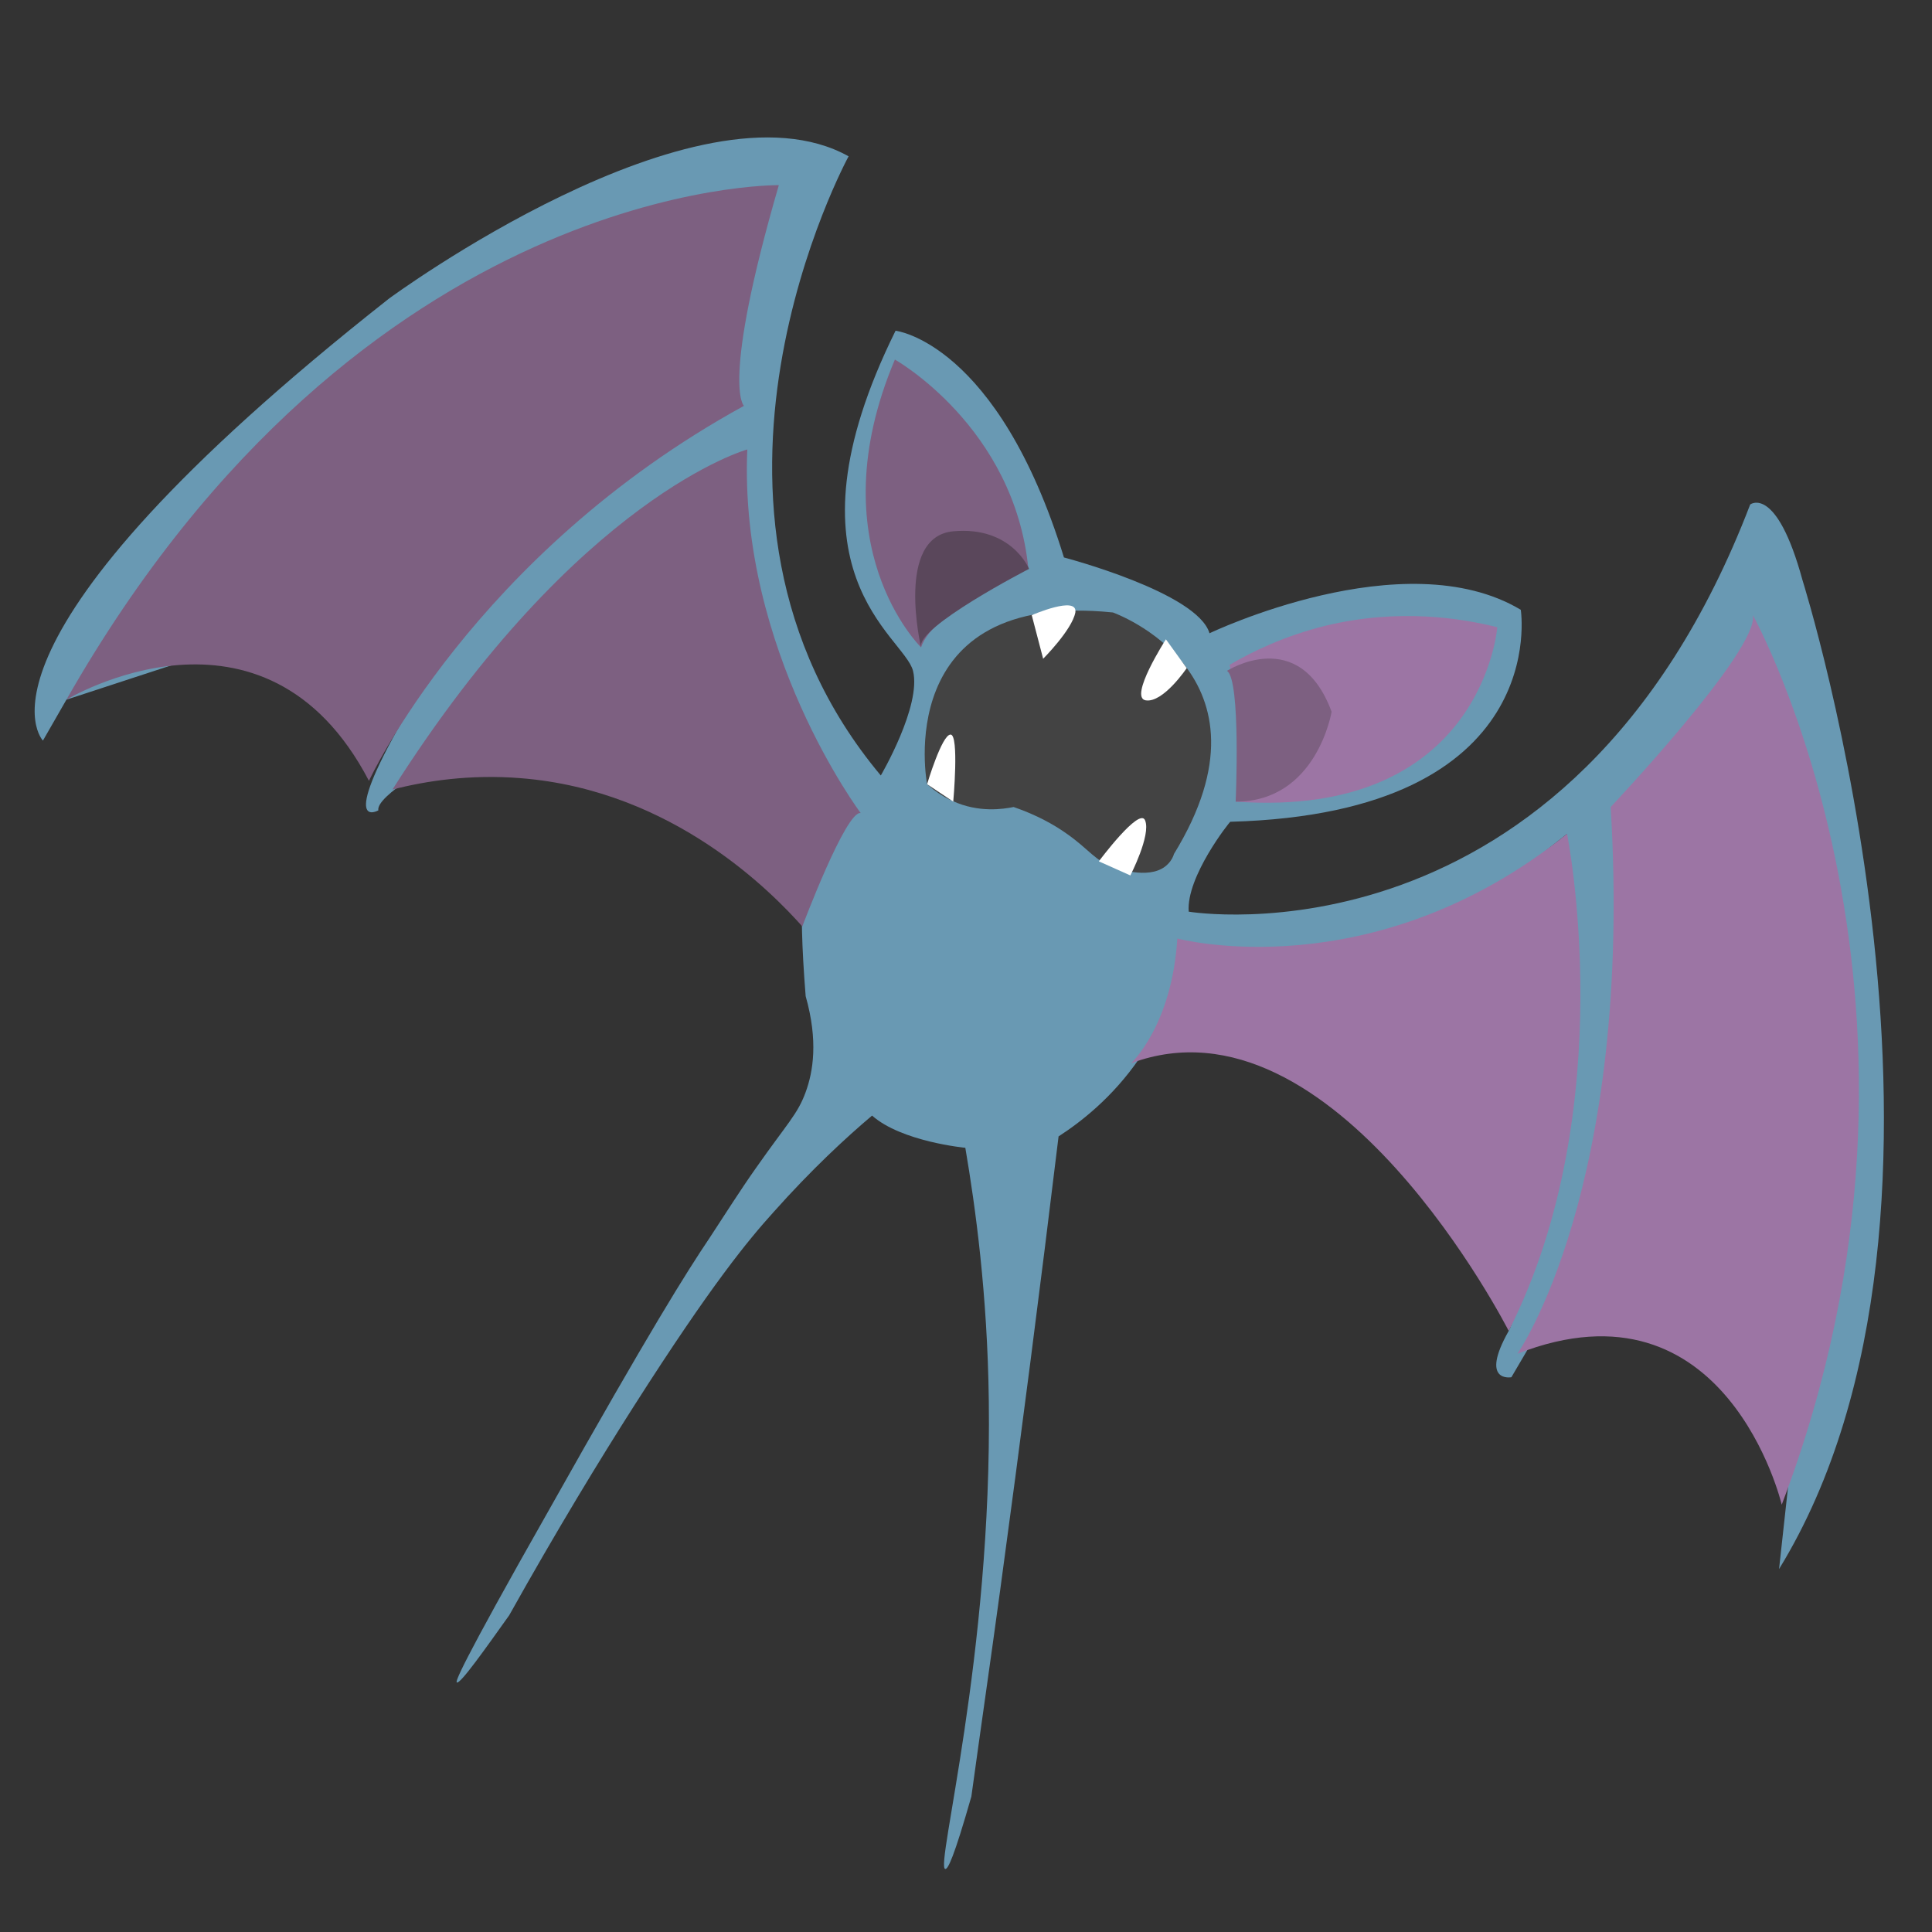 <?xml version="1.0" encoding="utf-8"?>
<!-- Generator: Adobe Illustrator 23.0.4, SVG Export Plug-In . SVG Version: 6.00 Build 0)  -->
<svg version="1.1" id="Layer_1" xmlns="http://www.w3.org/2000/svg" xmlns:xlink="http://www.w3.org/1999/xlink" x="0px" y="0px"
	 viewBox="0 0 288 288" style="enable-background:new 0 0 288 288;" xml:space="preserve">
<rect x="0" y="0" width="288" height="288" fill="#333333" stroke="none"/>
<style type="text/css">
	.st0{fill:#6999B3;}
	.st1{fill:#9C75A4;}
	.st2{fill:#7D6081;}
	.st3{fill:#5A475B;}
	.st4{fill:#434343;}
	.st5{fill:#FFFFFF;}
</style>
<path class="st0" d="M177.2,135.9c0,0,56.8,9.5,83.7-60.7c0,0,3.9-3,7.8,11.3c0,0,29.5,93.6-3.5,147.4l4.8-43.8l-38.6,4.8l-6.1,10.4
	c0,0-4.8,0.9-0.4-6.9c4.3-7.8,8.7-74.1,8.7-74.1l-30.8,24.3l-27.3-2.6c-0.9,3.1-2.6,7.3-5.6,11.7c-4.1,6-9,9.7-12.1,11.7
	c-2.7,22.3-5.6,44.8-8.7,67.6c-1.4,10.3-2.9,20.6-4.3,30.8c-2.6,9.1-3.5,10.9-3.9,10.8c-1.5-0.3,7-31.7,6.5-69.8
	c-0.2-15.9-2-28.9-3.5-37.7c0,0-9.5-0.9-13.9-4.8c-3.8,3.2-9,8-14.7,14.4c-3.7,4.1-9.2,10.7-20.8,28.9c-5.1,8-11.5,18.5-18.6,31.2
	c-3.5,4.9-7.3,10.3-7.8,10c-0.2-0.1,0-1.5,13.9-26c14.9-26.5,20.3-35.1,23.8-40.3c2.3-3.5,4.5-7,6.9-10.4c4.7-6.7,6.2-8,7.4-11.3
	c1.1-3,1.9-7.6,0-14.3c-1.2-15-0.4-20.9,1.3-22.5c3.5-3.5-55.9-12.6-55.9-12.6s-9.5,5.2-9.1,7.4c0,0-6.1,3.5,3.9-13.9
	s5.2-20.8,5.2-20.8L9.9,104.3l-3.5,6.1c0,0-13.9-14.3,51.6-65.9c0,0,45.9-33.8,68.5-21.2c0,0-28.6,52.4,4.8,92.3
	c0,0,6.1-10.4,4.8-15.6c-1.3-5.2-20.4-14.7-2.6-50.7c0,0,15.2,1.7,25.1,33.8c0,0,19.9,5.2,21.7,11.3c0,0,29-13.9,46.4-3.5
	c0,0,4.8,30.3-43.3,31.6C183.3,122.5,176.8,130.7,177.2,135.9z"/>
<path class="st1" d="M168.6,158.5c0,0,6.1-5.6,6.9-18.6c0,0,29,7.8,58.1-15.6c0,0,8.2,40.7-8.7,74.1
	C224.9,198.4,198.9,147.2,168.6,158.5z"/>
<path class="st1" d="M240.1,120.3c0,0,22.1-23.4,21.2-28.6c0,0,32.5,58.5,4.3,132.6c0,0-8.2-34.7-39.4-22.5
	C226.2,201.8,243.5,177.1,240.1,120.3z"/>
<path class="st1" d="M183.3,99.1c3.4-2,8.2-4.3,14.2-5.8c11.1-2.7,20.5-1.1,25.7,0.2c0,0-2.2,28.6-39,26c0.4-2.8,0.6-6.2,0.5-10.1
	C184.5,105.4,183.9,101.9,183.3,99.1z"/>
<path class="st2" d="M182.9,100c0,0,10.8-6.9,15.6,6.1c0,0-2.2,13.4-14.3,13.4C184.2,119.5,185,101.3,182.9,100z"/>
<path class="st2" d="M137.3,96.5c0,0-15.6-15.2-3.9-42.9c0,0,17.8,10,19.9,31.2C153.4,84.8,139.1,90.9,137.3,96.5z"/>
<path class="st2" d="M119.6,138.1c0,0,6.5-17.3,8.7-16.9c0,0-18.2-24.3-16.9-54.2c0,0-25.1,6.9-52.9,50.7c5-1.3,11.6-2.3,19.1-1.7
	C100.5,117.8,115.3,133.3,119.6,138.1z"/>
<path class="st2" d="M55,116.4c0,0,15.6-33.8,55.9-55.9c0,0-3.5-3,5.2-32.9c0,0-62-0.9-106.2,76.7C9.9,104.3,39.4,86.5,55,116.4z"/>
<path class="st3" d="M137.3,96.5c0,0-3.9-16.5,4.8-17.3s11.3,5.6,11.3,5.6S136.5,93.5,137.3,96.5z"/>
<path class="st4" d="M138.2,116.9c0,0-5.6-29,27.7-25.6c0,0,25.6,9.1,9.1,36c-0.1,0.4-0.4,1-0.9,1.5c-2.3,2.4-7.1,0.8-7.8,0.6
	c-3.2-1.1-3.8-2.7-7.4-5.2c-1.7-1.2-4.3-2.7-7.8-3.9c-1.5,0.3-5.2,0.9-9.1-0.9C140.4,118.7,139.1,117.7,138.2,116.9z"/>
<path class="st5" d="M153.8,91.7l1.7,6.5c0,0,4.3-4.3,4.8-6.9C160.7,88.7,153.8,91.7,153.8,91.7z"/>
<path class="st5" d="M173.8,95.3c0,0-5.6,8.7-3,9.1c2.6,0.4,6.1-4.8,6.1-4.8L173.8,95.3z"/>
<path class="st5" d="M163.8,128.4c0,0,6.1-8.2,6.9-6.1c0.9,2.2-2.2,8.2-2.2,8.2L163.8,128.4z"/>
<path class="st5" d="M138.2,116.9c0,0,2.2-7.4,3.5-7.4c1.3,0,0.4,10,0.4,10L138.2,116.9z"/>
</svg>
